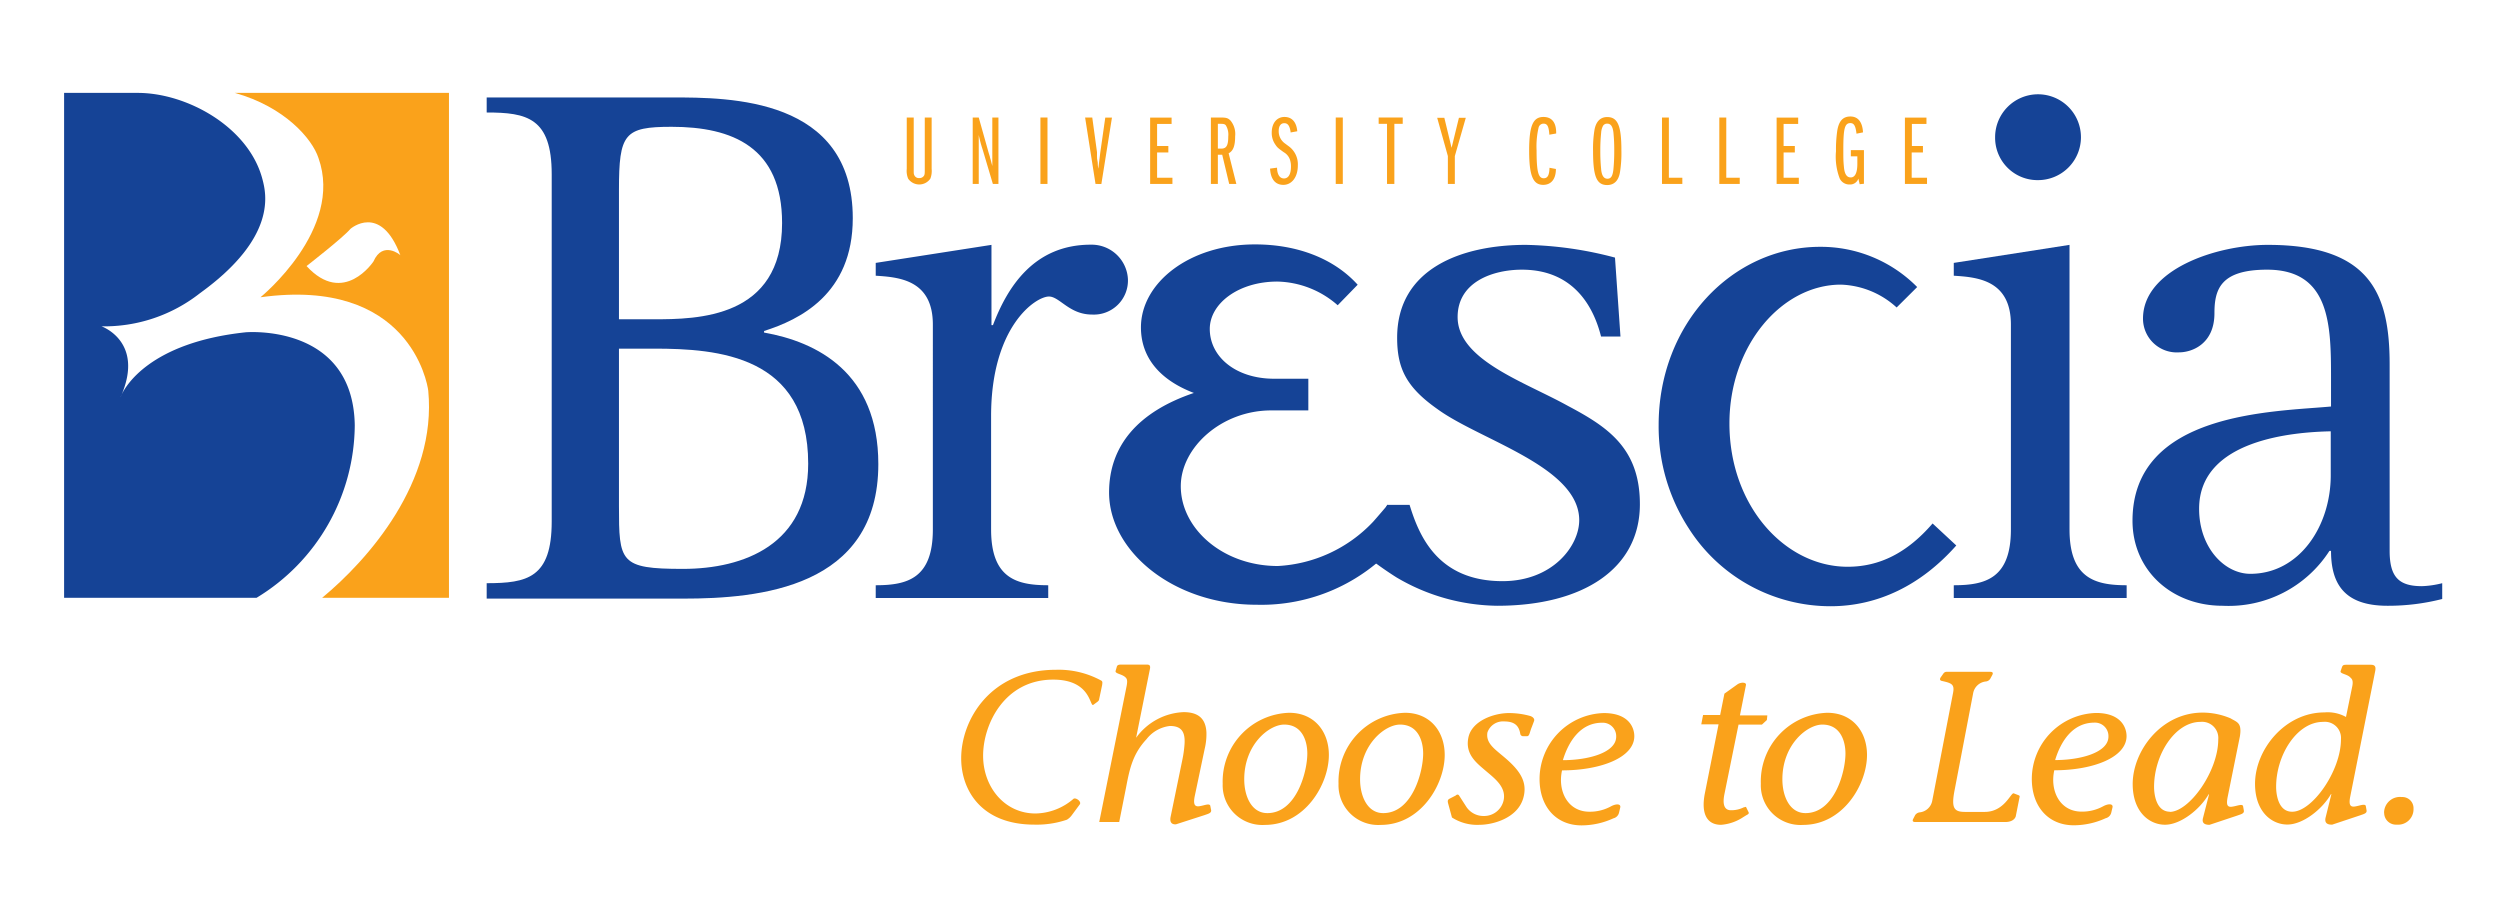 <svg id="Layer_1" data-name="Layer 1" xmlns="http://www.w3.org/2000/svg" viewBox="0 0 269.12 98.04"><defs><style>.cls-1{fill:#154396;}.cls-2{fill:#faa21b;}</style></defs><title>brescia_logo</title><path class="cls-1" d="M210.32,63c3.4,0,6.15-.73,6.15-6V34.94c0-4.86-3.72-5.1-6.15-5.26V28.3l12.46-1.94V57c0,5.26,2.76,6,6.15,6v1.37H210.32Zm4.45-48.22a4.62,4.62,0,1,1,4.62,4.61A4.56,4.56,0,0,1,214.77,14.8Z"/><path class="cls-1" d="M262.9,64.48a23.41,23.41,0,0,1-5.9.73c-4.7,0-6.07-2.43-6.07-5.91h-.17a12.9,12.9,0,0,1-11.49,5.91c-5.58,0-9.71-3.89-9.71-9.15,0-11.73,15.21-11.73,21.37-12.3V40.68c0-5.66-.08-11.65-6.88-11.65-5,0-5.67,2.1-5.67,4.69,0,3.32-2.43,4.21-3.8,4.21a3.64,3.64,0,0,1-3.89-3.64c0-5.26,7.85-7.93,13.44-7.93,11.09,0,13.11,5.34,13.11,12.87V59.3c0,2.83,1,3.8,3.48,3.8a10.16,10.16,0,0,0,2.18-.32Zm-12-18.05c-3.81.08-14.17.81-14.17,8.34,0,4.2,2.75,7,5.51,7,5.26,0,8.66-5.1,8.66-10.61Z"/><path class="cls-1" d="M197.05,65.26a18.1,18.1,0,0,1-15.27-8.4,20.11,20.11,0,0,1-3.23-11.12c0-10.85,7.89-19.17,17.39-19.17a14.57,14.57,0,0,1,10.44,4.33l-2.21,2.2a9.34,9.34,0,0,0-6-2.46c-6.36,0-12,6.54-12,14.94,0,8.9,6,15.43,12.72,15.43,3.47,0,6.44-1.52,9.15-4.66l2.55,2.37C206.8,63,202.14,65.26,197.05,65.26Z"/><path class="cls-1" d="M52.39,62.78c4.37,0,7-.57,7-6.64V18.75c0-6.07-2.67-6.64-7-6.64V10.49H72.3c6.23,0,19.5,0,19.5,13,0,8.18-5.74,10.93-9.55,12.14v.17c5.67,1,12.3,4.29,12.3,14.16,0,13.35-12.86,14.48-21,14.48H52.39ZM66.63,34.37h3.72c4.7,0,13.84-.08,13.84-10.36,0-8.17-5.34-10.36-11.89-10.36-5.1,0-5.67.73-5.67,6.8Zm0,20.07c0,6.07.08,6.8,6.88,6.8C80.15,61.24,87,58.57,87,49.91c0-11.65-9.72-12.38-16.6-12.38H66.63Z"/><path class="cls-1" d="M94.27,63c3.4,0,6.15-.73,6.15-6V34.94c0-4.86-3.72-5.1-6.15-5.26V28.3l12.46-1.94V35h.16c1.54-4.05,4.38-8.66,10.53-8.66a3.91,3.91,0,0,1,4,3.72,3.67,3.67,0,0,1-3.88,3.8c-2.43,0-3.48-1.94-4.62-1.94-1.45,0-6.23,3.24-6.23,12.87V57c0,5.26,2.75,6,6.15,6v1.37H94.27Z"/><path class="cls-1" d="M135.28,65.1c-9,0-15.89-5.79-15.89-12.08,0-5,3.07-8.67,9.13-10.72-3.78-1.44-5.7-3.91-5.7-7.06,0-4.76,5.17-8.93,12.28-8.93,4.57,0,8.51,1.53,11.05,4.34L144,32.86a10.14,10.14,0,0,0-6.49-2.55c-4.21,0-7.28,2.38-7.28,5.1,0,3,2.8,5.36,6.93,5.36h3.68v3.41h-4c-5.35,0-9.73,4-9.73,8.16,0,4.59,4.56,8.59,10.44,8.59a15.19,15.19,0,0,0,10.26-4.76c.46-.51,1.58-1.83,1.58-1.83L151,55.5l-.63,3A19.42,19.42,0,0,1,135.28,65.1Z"/><path class="cls-1" d="M146.32,59.24a38.37,38.37,0,0,0,4,2.91,21.76,21.76,0,0,0,10.84,3.06c9.27,0,15.37-4,15.37-10.93,0-6.07-3.51-8.34-7.77-10.6-4.67-2.59-11.85-4.94-11.85-9.55,0-3.81,3.84-5.1,6.92-5.1,5.93,0,7.85,4.53,8.52,7.2h2.09l-.59-8.5a39.85,39.85,0,0,0-9.6-1.37c-6.84,0-13.85,2.51-13.85,10,0,3.31,1,5.33,4.34,7.68C159.34,47.4,170,50.23,170,56c0,2.75-2.84,6.56-8.26,6.56-7,0-9-4.94-10-8.21h-2.42A19.15,19.15,0,0,1,146.32,59.24Z"/><path class="cls-2" d="M98.36,12.65v5.59c0,.46,0,.49.08.65a.53.53,0,0,0,.52.28.57.57,0,0,0,.52-.28c.06-.14.07-.18.07-.65V12.65h.74v5.53a2.3,2.3,0,0,1-.14,1.05,1.45,1.45,0,0,1-2.39,0,2.17,2.17,0,0,1-.15-1.05V12.65Z"/><path class="cls-2" d="M106.88,19.8l-1.1-3.7a13.91,13.91,0,0,1-.42-1.57v.12l0,.53c0,.14,0,.32,0,.56V19.8h-.65V12.65h.65l1.07,3.81.13.42c0,.08.07.24.13.49s.11.42.13.5,0,.09,0,.15v-.14l0-.53c0-.09,0-.26,0-.51s0-.29,0-.36V12.65h.66V19.8Z"/><path class="cls-2" d="M112,19.8V12.65h.76V19.8Z"/><path class="cls-2" d="M117.93,19.8l-1.12-7.15h.77l.51,3.73c0,.07,0,.21,0,.43s0,.3.08.68c0,.18,0,.4.08.67v0q0-.24.06-.66c.07-.54.11-.91.13-1.06l.54-3.78h.72l-1.14,7.15Z"/><path class="cls-2" d="M123.81,19.8V12.66h2.31v.68h-1.56v2.38h1.21v.69h-1.21v2.72h1.65v.67Z"/><path class="cls-2" d="M132.32,19.8l-.75-3.14h-.47V19.8h-.75V12.65h1c.68,0,.85.06,1.13.35a2.28,2.28,0,0,1,.48,1.68c0,1-.2,1.57-.7,1.82l.83,3.3Zm-.87-3.8c.58,0,.77-.34.77-1.32a1.91,1.91,0,0,0-.25-1.17c-.1-.14-.23-.18-.56-.18h-.31V16Z"/><path class="cls-2" d="M136.72,18.15c.06,1.13.56,1.75,1.43,1.75s1.56-.78,1.56-2.1a2.4,2.4,0,0,0-1-2.07l-.39-.29a1.6,1.6,0,0,1-.67-1.34c0-.53.22-.84.6-.84s.58.28.68.93v.07l.72-.13c-.09-1-.58-1.54-1.38-1.54s-1.37.64-1.37,1.69a2.14,2.14,0,0,0,.38,1.27c.23.35.31.4.92.84a1.46,1.46,0,0,1,.69.9,2.29,2.29,0,0,1,.08.64c0,.81-.27,1.28-.75,1.28s-.74-.46-.75-1.16Z"/><path class="cls-2" d="M143.79,19.8V12.65h.76V19.8Z"/><path class="cls-2" d="M149.31,19.8V13.33h-.9v-.68H151v.68h-.9V19.8Z"/><path class="cls-2" d="M155.86,19.8v-3l-1.15-4.12h.77l.78,3.23.79-3.23h.74l-1.18,4.12v3Z"/><path class="cls-2" d="M167.49,18.19c0,1.1-.52,1.71-1.37,1.71-1.1,0-1.51-1-1.51-3.68s.41-3.63,1.54-3.63c.85,0,1.37.53,1.37,1.71v.07l-.74.13v-.08c-.07-.84-.22-1.11-.63-1.11a.55.55,0,0,0-.52.41,8.88,8.88,0,0,0-.22,2.47c0,2.28.18,3,.77,3,.42,0,.6-.33.62-1.13Z"/><path class="cls-2" d="M171.64,14c.16-.92.64-1.4,1.37-1.4,1.14,0,1.53.94,1.53,3.58a13.13,13.13,0,0,1-.15,2.34c-.15.93-.63,1.4-1.38,1.4-1.14,0-1.52-.92-1.52-3.65A12.49,12.49,0,0,1,171.64,14Zm.72,4.24c.07.67.29,1,.68,1s.56-.3.64-1a19.85,19.85,0,0,0,.09-2,18.48,18.48,0,0,0-.09-2c-.08-.63-.28-.93-.67-.93a.5.5,0,0,0-.47.28,1.85,1.85,0,0,0-.18.71,18.22,18.22,0,0,0-.09,1.9A19.16,19.16,0,0,0,172.36,18.21Z"/><path class="cls-2" d="M178.91,19.8V12.65h.74v6.48h1.45v.67Z"/><path class="cls-2" d="M185.08,19.8V12.65h.75v6.48h1.45v.67Z"/><path class="cls-2" d="M191.25,19.8V12.66h2.32v.68H192v2.38h1.21v.69H192v2.72h1.64v.67Z"/><path class="cls-2" d="M200.19,19.83l-.14-.6a.94.94,0,0,1-.94.63,1.14,1.14,0,0,1-1.07-.65,6.56,6.56,0,0,1-.4-2.93,13.89,13.89,0,0,1,.11-2c.14-1.19.59-1.74,1.44-1.74s1.3.63,1.36,1.71l-.7.14c-.1-.84-.27-1.14-.66-1.14-.61,0-.76.59-.76,2.85,0,.87,0,1.21.06,1.81.06.81.3,1.19.74,1.19s.71-.46.71-1.46v-.81h-.7v-.67h1.41v3.62Z"/><path class="cls-2" d="M205.06,19.8V12.66h2.32v.68h-1.57v2.38H207v.69h-1.21v2.72h1.65v.67Z"/><path class="cls-1" d="M38.19,45.77c-.18-11-11.74-10-11.74-10-10.35,1.1-13,5.88-13.39,6.79l-.06.15s0-.06.06-.15c2.49-5.81-2.13-7.43-2.13-7.43a16.68,16.68,0,0,0,10.61-3.58c8.31-6,7.12-10.7,6.71-12.26C26.78,13.67,20.12,10,14.83,10H6.9V64.35H27.62A21.88,21.88,0,0,0,38.19,45.77Z"/><path class="cls-2" d="M25.28,10c5.37,1.5,8.33,4.95,9,7,2.75,7.7-6.24,15-6.24,15C44,29.8,46,41.2,46.1,42.05c.95,9.84-6.51,18.24-11.42,22.3H48.33V10ZM40.2,28.15S37,33,33,28.64c0,0,4-3.11,4.72-4,0,0,3.24-2.84,5.38,2.84C43.14,27.47,41.21,25.85,40.2,28.15Z"/><path class="cls-2" d="M256.65,87.48A1.27,1.27,0,0,0,258,88.77a1.66,1.66,0,0,0,1.81-1.71,1.2,1.2,0,0,0-1.26-1.26,1.71,1.71,0,0,0-1.91,1.68m-9.9-.1c-1.6,0-1.72-2.14-1.72-2.67,0-3.45,2.25-7,5.05-7A1.74,1.74,0,0,1,252,79.58c0,3.43-3.11,7.8-5.24,7.8m3.58.65c-.1.46.07.76.72.74l3-1c.39-.14.73-.21.7-.51l-.09-.51c-.1-.27-.68,0-1.19.07s-.65-.23-.48-1.08l2.68-13.47c.1-.48,0-.71-.46-.71h-2.63c-.36,0-.41.07-.49.28l-.14.41c-.07.3.72.3,1.06.69.15.14.32.3.2.92l-.68,3.32a4.06,4.06,0,0,0-2.32-.49c-4.25,0-7.47,4-7.47,7.69,0,3,1.79,4.38,3.48,4.38s3.77-1.66,4.69-3.27l.05,0Zm-16.74-.65c-1.6,0-1.72-2.14-1.72-2.67,0-3.45,2.25-7,5-7a1.74,1.74,0,0,1,1.91,1.89c0,3.43-3.12,7.8-5.24,7.8m3.6.65c-.12.46.05.74.7.74l3-1c.39-.14.73-.21.7-.51l-.09-.51c-.1-.27-.66,0-1.19.07s-.63-.23-.46-1.08l1.31-6.49c.24-1.5-.32-1.52-1-1.94a7.73,7.73,0,0,0-3-.62c-4.49,0-7.54,4.15-7.54,7.69,0,3,1.79,4.38,3.48,4.38s3.77-1.66,4.69-3.27l.05,0Zm-15.91-6.26c.61-2,1.89-4,4.21-4a1.45,1.45,0,0,1,1.52,1.5c0,1.72-3,2.53-5.73,2.53m6.17,5.08c.07-.39-.44-.41-1-.11a4.71,4.71,0,0,1-2.33.58c-2.34,0-3.43-2.24-2.94-4.45,4.2,0,7.78-1.4,7.78-3.68,0-.88-.56-2.49-3.29-2.49a7.12,7.12,0,0,0-6.91,7.09c0,3,1.79,5,4.52,5a8.28,8.28,0,0,0,3.43-.76.81.81,0,0,0,.61-.63ZM208,86.21a1.54,1.54,0,0,1-1.36,1.24.7.7,0,0,0-.48.3l-.19.37c-.17.3,0,.37.21.37h9.67c.58,0,1-.21,1.14-.6l.41-2.07a.15.15,0,0,0-.09-.21l-.54-.21c-.31-.09-1,2-3.12,2h-2.12c-1.19,0-1.5-.41-1.12-2.35l2-10.45a1.55,1.55,0,0,1,1.36-1.24.63.63,0,0,0,.48-.3l.2-.37c.17-.3,0-.37-.22-.37h-4.64a.42.42,0,0,0-.39.19l-.29.41c-.12.19-.1.35.17.39,1,.23,1.35.35,1.16,1.29ZM196.17,78c2,0,2.49,1.86,2.49,3.11,0,2-1.19,6.42-4.3,6.42-1.7,0-2.49-1.8-2.49-3.64,0-3.75,2.68-5.89,4.3-5.89m.53-1.27a7.4,7.4,0,0,0-7.15,7.65,4.27,4.27,0,0,0,4.54,4.42c4.33,0,6.89-4.38,6.89-7.53,0-2.51-1.55-4.54-4.28-4.54m-6.45.28H187.3l.65-3.27c.05-.32-.56-.32-.92-.07l-1.4,1-.46,2.3h-1.84l-.19,1H185l-1.47,7.41c-.44,2.21.21,3.41,1.74,3.41a5,5,0,0,0,2.39-.83l.34-.21c.19-.09.29-.18.24-.3l-.27-.55c0-.09-.14,0-.24,0a3,3,0,0,1-1.4.32c-.72,0-.92-.64-.7-1.73L187.15,78h2.52l.53-.49Zm-22,4.79c.61-2,1.89-4,4.21-4a1.45,1.45,0,0,1,1.52,1.5c0,1.72-3,2.53-5.73,2.53m6.17,5.08c.07-.39-.44-.41-1-.11a4.7,4.7,0,0,1-2.32.58c-2.35,0-3.44-2.24-2.95-4.45,4.2,0,7.78-1.4,7.78-3.68,0-.88-.55-2.49-3.29-2.49a7.12,7.12,0,0,0-6.91,7.09c0,3,1.79,5,4.52,5a8.24,8.24,0,0,0,3.43-.76.81.81,0,0,0,.61-.63Zm-9.29-9.27c.12-.28-.17-.51-.46-.58a8.53,8.53,0,0,0-2.23-.3c-1.66,0-4,.85-4.37,2.63s.84,2.71,1.81,3.54,2.23,1.73,2,3.13a2.15,2.15,0,0,1-2.15,1.78,2.21,2.21,0,0,1-1.89-1l-.77-1.2c-.1-.14-.22-.14-.37,0L156,86c-.17.11-.17.25-.12.46L156.3,88a5,5,0,0,0,2.95.79c1.5,0,4.21-.74,4.76-3,.46-1.8-.6-3.06-2.27-4.44-.94-.79-1.81-1.41-1.62-2.51a1.77,1.77,0,0,1,1.79-1.18c1.11,0,1.59.44,1.74,1.31a.31.31,0,0,0,.34.28h.38c.29,0,.27-.37.53-1ZM150.71,78c2,0,2.49,1.86,2.49,3.11,0,2-1.18,6.42-4.3,6.42-1.69,0-2.49-1.8-2.49-3.64,0-3.75,2.68-5.89,4.3-5.89m.53-1.27a7.4,7.4,0,0,0-7.15,7.65,4.27,4.27,0,0,0,4.54,4.42c4.33,0,6.89-4.38,6.89-7.53,0-2.51-1.55-4.54-4.28-4.54m-13,1.27c2,0,2.49,1.86,2.49,3.11,0,2-1.19,6.42-4.3,6.42-1.7,0-2.49-1.8-2.49-3.64,0-3.75,2.68-5.89,4.3-5.89m.53-1.27a7.4,7.4,0,0,0-7.15,7.65,4.27,4.27,0,0,0,4.54,4.42c4.33,0,6.89-4.38,6.89-7.53,0-2.51-1.55-4.54-4.28-4.54M118.33,88.49h2.15l.75-3.78c.38-2,.72-3.56,2.2-5.15a3.72,3.72,0,0,1,2.51-1.41c1.26,0,1.67.65,1.57,2a12.51,12.51,0,0,1-.24,1.68L126,88c-.07.46.08.76.58.74l3.1-1c.39-.14.72-.21.7-.51l-.1-.51c-.12-.27-.67,0-1.18.07s-.66-.23-.49-1.08l1.07-5.09a6.79,6.79,0,0,0,.19-1.77c-.07-1.47-.85-2.19-2.46-2.19a6.64,6.64,0,0,0-5.11,2.76l0,0L123.79,72c.1-.48-.19-.46-.44-.46h-2.63c-.36,0-.46.07-.51.28l-.12.41c-.07.3.7.32,1.07.69.14.14.24.3.12.92Zm-2.1-1.89c.24-.32-.46-.8-.68-.6a6.39,6.39,0,0,1-4.08,1.57c-3.34,0-5.64-2.86-5.64-6.22s2.28-8.19,7.55-8.19c4.11,0,3.91,3,4.32,2.71l.46-.34c.07-.07.15-.14.15-.21l.34-1.61c0-.16.09-.35-.13-.46a9.55,9.55,0,0,0-4.85-1.15c-7.06,0-10.2,5.39-10.2,9.53,0,3.41,2.15,7.14,7.88,7.14a10.1,10.1,0,0,0,3.5-.53,1.77,1.77,0,0,0,.53-.49Z"/></svg>
